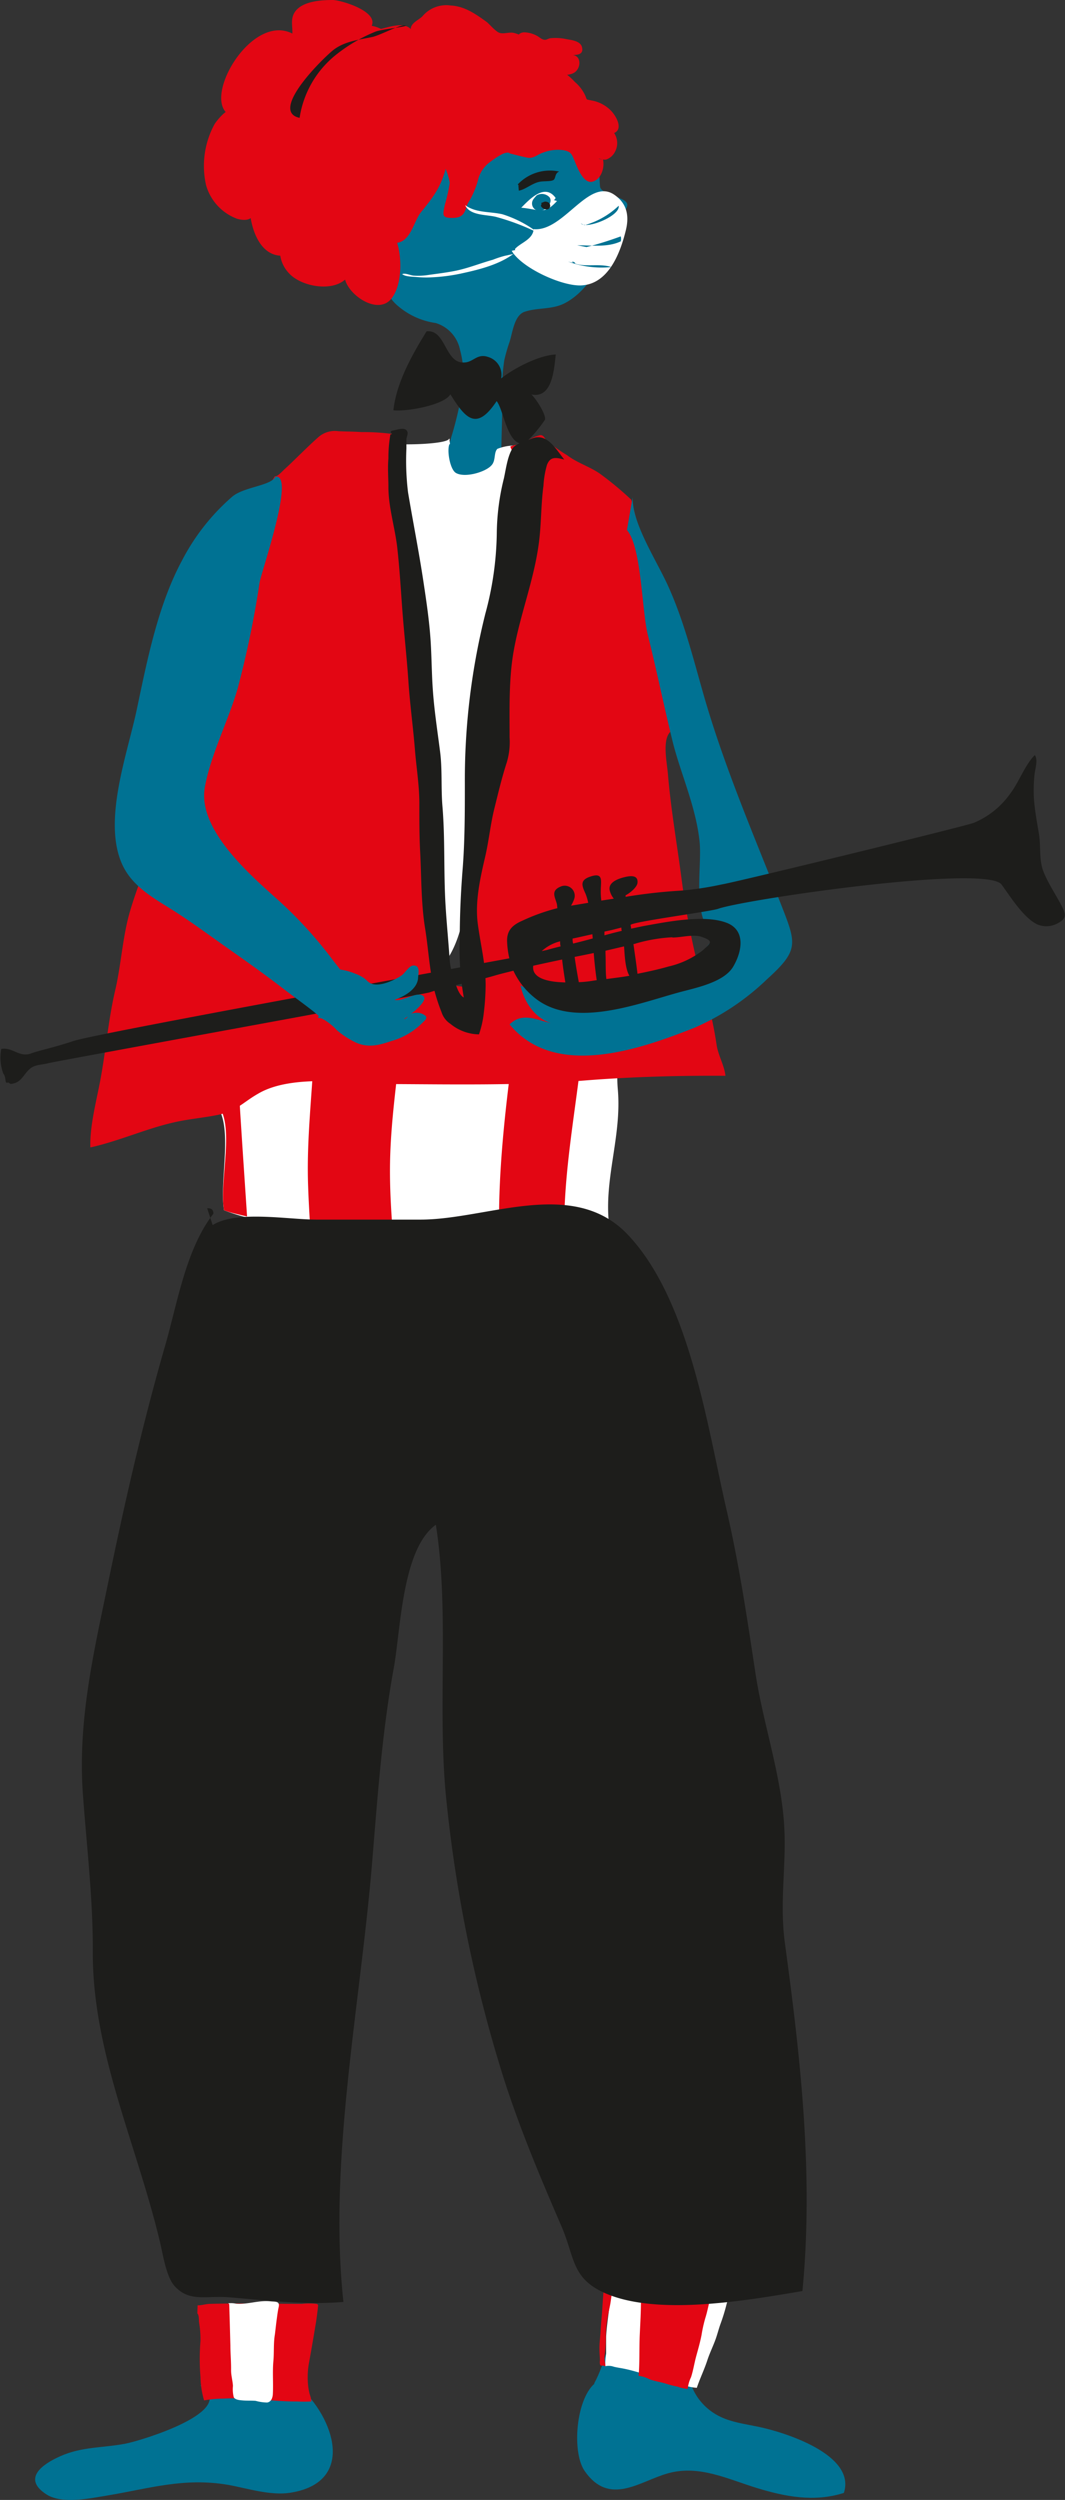 <svg xmlns="http://www.w3.org/2000/svg" viewBox="0 0 171.12 401.37"><rect x="0" y="0" width="171.12" height="401.37" fill="#333333" stroke="none"/><defs><style>.cls-1{fill:#fff;}.cls-2{fill:#e30613;}.cls-3{fill:#007293;}.cls-4{fill:#1d1d1b;}</style></defs><g id="Ebene_2" data-name="Ebene 2"><g id="Ebene_1-2" data-name="Ebene 1"><path class="cls-1" d="M34.54,177.22c3.13,3.19.64,12.29,1.45,17.09,8.43,3.25,19.27,2.88,28.4,3.72,6,.54,12,0,18.21-.48,4.66-.38,11.17,1,15.33-.4-1.06-7.56,2-14.52,1.34-22.21-.47-5.54,1.41-3.75-4.23-5.39-4.82-1.39-9.57-2.72-14.69-2.72-14.39,0-34-4.53-43.87,9.08a10.59,10.59,0,0,0,2.81,0"/><path class="cls-2" d="M62.67,186.75c.11-6.91,1.18-13.69,1.85-20.55,0,0,0,0,0-.08a56,56,0,0,0-14.22,1.1.84.84,0,0,1,.21.56c-.31,7.6-1.29,15.13-1,22.74.07,2.13.2,4.26.32,6.38,4.5.41,9,.6,13.28.94C62.82,194.14,62.61,190.45,62.67,186.75Z"/><path class="cls-2" d="M93.5,169a53.68,53.68,0,0,0-10.84-2.09c-1.37,10.23-2.62,20.49-2.47,30.79l2.66-.2a67.51,67.51,0,0,1,7.8.19C90.58,188.05,92.45,178.56,93.5,169Z"/><path class="cls-2" d="M38.31,173.7l-3.53,3.44c3.15,3.18.4,12.37,1.21,17.17,1.12.43,2.52.7,3.71,1C39.28,188.9,38.66,180.13,38.31,173.7Z"/><path class="cls-3" d="M63.09,29.29A33.24,33.24,0,0,0,61.58,45a6.89,6.89,0,0,0,2,3.8A11.88,11.88,0,0,0,70,51.86a5.65,5.65,0,0,1,3.91,4.29,15.53,15.53,0,0,1,.4,6.25,56.65,56.65,0,0,1-1.7,7.45c-.56,1.79-.94,4.06-2.44,5.36.74-.32,1.43,2.26,2.25,2.29s2.71,1,3.63,1c1.62,0,2.81-3.66,4.48-3.83,0-3.66.18-7.5.2-11.28a28.18,28.18,0,0,1,.3-5.57,28.14,28.14,0,0,1,.83-2.89c.49-1.45.74-4.29,2.42-4.87,2.1-.71,4.35-.32,6.4-1.35,2.81-1.42,4.91-4.38,6.12-7.16.6-1.36,1.43-2.87,1.32-4.39-.1-1.33,2.61-2.92,2.67-4.24s-4.26-1.58-4.38-3c-.28-3.1.27-7.21-1.66-9.63a22.17,22.17,0,0,0-2.15-2.57,14,14,0,0,0-4.81-2.83,23.75,23.75,0,0,0-8.59-1.35c-2,.09-4.07.07-6.08.27-.66.07-1.29.2-1.93.31A48.14,48.14,0,0,0,63.09,29.29Z"/><path class="cls-1" d="M72.15,70.34c.45,1.17-12.32,1.49-13.78,0,.44,1.53,4.64,3.9,5.25,5.28.45-.23.4.76.91,1-.3,1.2.63,1.61.66,2.88,0,1.7,0,3.35.07,5.1,0,4.75.89,9.82.83,14.82a275.47,275.47,0,0,0,1.35,28.86c.49,5.35,1.37,10.68,2.27,16,.58,3.31.51,7.21,1.7,10.36,3-3.9,3.37-9.73,4.48-14.43.8-3.42,1.47-6.88,2.42-10.28a103.69,103.69,0,0,0,3-12.18c1.19-7.8,1.94-15.59,3.13-23.36.59-3.81,1.16-7.62,1.75-11.42a24.39,24.39,0,0,0,.43-7,4.78,4.78,0,0,0,3-1.08c-1.94-1.39-1.94-2.66-2.86-4.68a10.9,10.9,0,0,1-4.43,1.33,7.48,7.48,0,0,0-2.42.53c-.62.65-.19,1.92-1,2.7-1,1.06-4.3,2-5.69,1.14-.94-.61-1.44-3.66-1-4.6.22.14-.12-.81.06-.68"/><path class="cls-2" d="M101.44,80.24c3.07,12.22,6.67,24.31,8.24,36.8a3.45,3.45,0,0,0-.78-.05c-2.91.21-1.76,5-1.58,7.31.47,5.58,1.44,11.1,2.17,16.65a126.69,126.69,0,0,0,4.11,19.51,60.58,60.58,0,0,1,1.55,7.36c.28,1.7,1.26,3.31,1.41,4.9-7.22-.05-15,.15-22.42.74-10.26.82-20.37.65-30.51.59-6.32,0-16.47-1.8-22.15,1.54C39,177,38.1,178.34,35,179c-2.43.49-4.94.68-7.35,1.27-4.3,1-8.77,3-13.13,3.95-.12-3.6,1.09-7.87,1.72-11.46.82-4.6,1.2-9.18,2.27-13.77.95-4.05,1.2-8.63,2.34-12.55,1.28-4.4,3.1-8.42,4.2-12.87,1.73-7,5.28-13.76,7.5-20.61,1.23-3.83,2.6-7.68,4.06-11.38,1-2.59,2.4-7.93,1.58-7.4A81.19,81.19,0,0,1,40.9,81.47c1.42-5,.55-.45,3.25-5,.46.07,1.24-.84,1.53-1.1.91-.82,1.78-1.69,2.66-2.54s1.78-1.73,2.71-2.55a4,4,0,0,1,3.31-1.05c1.23.06,2.48.05,3.71.14a36.54,36.54,0,0,1,6.86.6c-.48.92-.3,2.16-.38,3.19a10.18,10.18,0,0,0-.15,3.06c.25,1.13.45,2.24.62,3.4.39,2.69.77,5.39,1.21,8.07.5,3.08,1.92,6,2.15,9.25.57,8.14.41,16.13,1.28,24.3.52,4.9.94,9.59,1.24,14.54.31,5.1.41,10.17.39,15.32,0,1.46-.61,4.39,0,5.7.73,1.69,2.57,1.53,4.33,1.7.58-6.15.43-12.36,1.12-18.47s1.71-11.86,2.2-18c.64-8.05.1-16.11-.18-24.15-.21-6.15,3.17-10.76,3-16.84a14.25,14.25,0,0,1,.24-4c.31-1.11,1.28-2.09,1-3.29-.15-.84-.81-1.29-1-2.06.48-.23,1.07-.25,1.57-.43s1-.45,1.46-.66a5.4,5.4,0,0,1,1.79-.74c.56,0,.67.5,1,.87a27.15,27.15,0,0,0,3.32,2.37c1.62,1.23,3.6,1.81,5.22,2.93A52.1,52.1,0,0,1,101.44,80.24Z"/><path class="cls-4" d="M83.29,29.77c.25.25-.05-.09-.09-.17a7.11,7.11,0,0,1,6.64-2.06c-.74.32-.51,1.1-.91,1.36s-1.6.16-2.2.28c-1.25.24-2.31,1.26-3.37,1.43"/><path class="cls-1" d="M89.5,32.27c-2.12,2.34-2.82,1.32-5.75,1.08,1.3-1.31,3.77-4,5.52-1.58a.71.71,0,0,1-.28.36"/><path class="cls-3" d="M86.32,31.28a6.92,6.92,0,0,0-.61.7,1.18,1.18,0,0,0-.13,1.16,1.25,1.25,0,0,0,1.8.54c.67-.36,1.43-1.28.92-2a1.66,1.66,0,0,0-2.1-.29"/><path class="cls-4" d="M87,32.86c-.44.31,1,1.3,1.37.38a.63.63,0,0,0-.47-.82c-.42-.16-.56.08-.92.14"/><path class="cls-2" d="M96.18,25.52c.17-.12.77.21,1.24.09a2.54,2.54,0,0,0,1.4-1.25,2.92,2.92,0,0,0-.14-3c1.53-.68.27-2.78-.48-3.56a5.74,5.74,0,0,0-3.15-1.67c-.92-.21-.7,0-1-.76a6.4,6.4,0,0,0-1.67-2.2,10.09,10.09,0,0,0-4-2.68c-.81-.26-.91-.15-1.32-.94a12.1,12.1,0,0,0-1.14-1.83,5.45,5.45,0,0,0-3.47-2.46c-.69-.11-1.61.24-2.23,0s-1.5-1.3-2-1.72C76.39,2.23,74.67,1,72.39.88a5,5,0,0,0-4.52,1.74C67.26,3.23,66,3.69,66,4.67c-1.15-1.2-3.45-.33-4.9,0a16.91,16.91,0,0,0-4.89,1.83c-3.75,2.16-5.3,6.34-5.1,10.45-2.42-1.17-5.57,2.1-6.33,4.1a10.28,10.28,0,0,0-.51,5.46,12.66,12.66,0,0,0,4.42,6.92,1.76,1.76,0,0,0,0-.54c-2.36.55-3.59,4.92-3.71,7a5.27,5.27,0,0,0,1.47,4c1.91,2.08,6.74,3,9,1,.67,2.62,5.38,5.76,7.48,3,1.7-2.2,1.65-6.49.88-8.91,2.18-.26,2.71-3.51,3.8-4.87,2-2.47,3.15-3.94,4-7a12.57,12.57,0,0,1,.66,2.23,28.48,28.48,0,0,1-.8,3.55c-.29,1.55-.59,2.09,1.18,2.1,1.58,0,2-.63,2.35-1.95a5.44,5.44,0,0,1,.54-1,14.33,14.33,0,0,0,1.23-3,5,5,0,0,1,2.1-3.12,12.45,12.45,0,0,1,1.79-1.16,2.66,2.66,0,0,1,.67-.23c.56-.09.35.06.84.17.85.21,1.76.46,2.61.62,1,.17,1.59-.56,2.57-.85a6.5,6.5,0,0,1,3.15-.36c1.24.22,1.37.63,1.8,1.66s1.46,3.91,3,3.37c1.38-.47,1.86-2.3,1.59-3.53"/><path class="cls-4" d="M63.21,65.87c.48-4.47,3.06-9,5.33-12.67,3.11-.36,2.93,5.14,6,5,1.52,0,2.09-1.52,3.91-.88a3,3,0,0,1,2.08,3.43c2.12-1.66,6-3.69,8.77-3.84-.28,2.32-.51,7.13-3.93,6.42.56.45,2.38,3.1,2.2,4.05a21.72,21.72,0,0,1-3.28,3.83c-2.76.53-3.32-5.36-4.49-6.81-3.24,4.87-5,2.82-7.44-1.1C71.46,65,65.41,66.12,63.21,65.87Z"/><path class="cls-2" d="M63.46,13.75c1.74.09,1.86-3.22,1.49-4.48-.73-2.56-3.18-5.15-5.9-5.18a3.71,3.71,0,0,0,.08.81C62.08,2.23,55.1.06,53.49,0c-1.83,0-4.75.17-6,1.77-.88,1.15-.47,2.3-.51,3.62-6.84-3.47-15.09,11.33-9.7,13.26.1-2.45-2.46.69-2.81,1.29a14,14,0,0,0-1.36,9.79,8.12,8.12,0,0,0,5,5.4c2,.55,3.08-.2,2.47-2.26a.44.44,0,0,0-.49,0c0,3.28,1.51,8.87,6,8.12,3-.49,3.39-4,4-6.12,1.36,6.2,8.42-2.34,7.57-6,1,3.45,4.54-.4,5.56-1.59,1.47-1.72,2.91-4.56,2.4-6.82,3.21,1.68.88-8.86-1.26-6.19"/><path class="cls-4" d="M65.27,4.11c-.15.22-3.88.58-4.89.95A25.62,25.62,0,0,0,54.2,8.63a16,16,0,0,0-6.06,10.29c-5.07-1.06,4.18-10,5.56-11,1.87-1.36,4.15-1.55,6.2-2C61.27,5.57,64.15,4,65,4.07"/><path class="cls-2" d="M89.06,12c.87,0,2.68.28,3.5-.57S93.3,9,92.05,8.83c.82,0,1.8-.14,1.44-1.33-.27-.9-1.64-1.08-2.41-1.2a8.23,8.23,0,0,0-2.67-.16c-.41.07-.58.31-1,.24s-.78-.45-1.1-.61a4.52,4.52,0,0,0-2.14-.58c-1,.09-1.06.78-1.24,1.63-.22,1.09-.49,2.12.28,3.06a5.58,5.58,0,0,0,2.12,1.23,1.7,1.7,0,0,0,1.39,2.29c1.1.29,1.9-.56,2.76-1.1"/><path class="cls-3" d="M40.24,376.74c.15-.33,6.17,4.95,7.74,6.33,5.74,5.07,9.29,15.51-1.38,17.15-3.21.49-7-.75-9.93-1.27-7.13-1.22-12.72.6-19.39,1.7-2.66.43-7.27,1.46-9.8-.16-3.93-2.51-.77-4.83,2.23-6.15,3.47-1.54,6.79-1.31,10.42-2,2.47-.46,18.43-5.27,12.09-9.3,1.46-1.64,7.63-6.07,5.69-8.06"/><path class="cls-3" d="M116.05,368.41c-2.14,2.27-4,5.75-5.64,8.44-1.87,3.13-2.68,6.45-4.2,9.55-3.39-1.39-7.42-2.09-10.75-3.72,1.82-3.34,2.55-7.53,3.81-11.09,1-2.77,1.7-7.88,3.89-9.9,2.88,3.4,9.32,2.89,12.79,6.25"/><path class="cls-3" d="M96.21,382.23c-3.56,1.82-4.5,11.23-2.28,14.48,4,5.76,8.87,1.64,13.41.38,5-1.38,9.53.91,14.25,2.36,4.52,1.38,9.2,2.32,14,.79,2-6.13-9.51-9.74-13.71-10.61-3.14-.65-5.9-.9-8.34-3.08-2.92-2.63-3-5.75-4.22-9.6-3.81.51-6.72,1.52-10.22,2.22"/><path class="cls-2" d="M31.71,371.42c.31.33.22,1.05.28,1.47a16,16,0,0,1,.22,3,35,35,0,0,0,0,5.7,14.43,14.43,0,0,0,.58,3.8,17.79,17.79,0,0,1,3.1-.29,41.49,41.49,0,0,1,6.69.19c1.7.16,3.44.28,5.15.27a21.91,21.91,0,0,0,2.29,0,3.83,3.83,0,0,0-.25-1.13,9.43,9.43,0,0,1-.27-1.5,13.16,13.16,0,0,1,.2-3.86c.39-2.16.76-4.3,1.11-6.46.1-.67.18-1.36.26-2,0-.42.19-.62-.24-.72a9.82,9.82,0,0,0-2.3,0c-4.93,0-9.85-.13-14.78,0-.66,0-1.45.27-2,.23"/><path class="cls-1" d="M36.83,369.93c.07,2.2.13,4.42.19,6.64,0,1.33.13,2.66.11,4,0,.84.25,1.65.3,2.49a5.25,5.25,0,0,0,.13,1.82c.25.46,1.08.48,1.52.52.7.05,1.36,0,2,.06a7.39,7.39,0,0,0,1.85.27c.66-.11.88-.77.91-1.38.09-1.73-.07-3.48.08-5.2.14-1.46,0-2.9.25-4.36.1-.79.18-1.6.29-2.4s.18-1.37.32-2c.22-1-.62-.82-1.35-.91-1.87-.2-3.64.54-5.51.38a3.76,3.76,0,0,0-1.25-.06"/><path class="cls-1" d="M98.07,366.91c.2.12,0,1,0,1.27,0,.76-.09,1.52-.17,2.27-.18,1.59-.43,3.15-.51,4.74,0,.9,0,1.81,0,2.71a11.35,11.35,0,0,0-.14,2,2.49,2.49,0,0,1,1.4.09c.54.13,1.08.2,1.62.31,1.59.32,3.16.87,4.72,1.3,1.36.36,2.69.82,4,1.23a12.6,12.6,0,0,0,1.51.3,8.38,8.38,0,0,0,1.46.24c.49-1.47,1.21-2.94,1.7-4.45.38-1.16.93-2.26,1.34-3.41.28-.79.48-1.61.77-2.41a30.65,30.65,0,0,0,1-3.27,20.48,20.48,0,0,1,.79-2.28c-.94.43-2.43-.09-3.37-.22-2-.27-3.86-.77-5.82-1.08s-3.85-.71-5.74-1.14a14.49,14.49,0,0,0-3.79-.4"/><path class="cls-2" d="M103,364.46a9.6,9.6,0,0,1,.08,2.1c0,.89-.06,1.76-.09,2.65,0,1.9-.11,3.81-.2,5.71-.09,2.19,0,4.4-.18,6.53a4.86,4.86,0,0,1,1.76.55c.85.31,1.67.42,2.52.67a18.57,18.57,0,0,0,2,.52,5.76,5.76,0,0,0,1.61.35,5.63,5.63,0,0,1,.53-1.87c.35-1.06.52-2.2.81-3.28s.65-2.3.88-3.49a22.24,22.24,0,0,1,.61-2.74c.47-1.47.67-3.14,1.26-4.55a13.57,13.57,0,0,0-2.37-.69c-1.42-.37-2.89-.56-4.33-.79a8.65,8.65,0,0,1-2.12-.64c-.46-.19-.94-.28-1.4-.45a5.56,5.56,0,0,0-1-.43.35.35,0,0,1,.1-.24"/><path class="cls-2" d="M99,364.81c-.4.19-1,0-1.48.15-.24.09-.18,0-.24.31l-.12.77c-.18,1.48-.28,3-.38,4.53-.07,1.23-.22,2.44-.28,3.67-.05,1-.22,2.05-.18,3.08,0,.56.07,1.09.07,1.65a1.92,1.92,0,0,0,0,.59c.11.33.21.22.51.25.14,0,.24.1.38.1,0-.44-.16-.9-.15-1.38s.11-1.12.16-1.67c.11-1.29,0-2.6.2-3.89.12-1,.34-1.9.53-2.85.15-.74.2-1.51.38-2.23a10.7,10.7,0,0,0,.41-1.5c.07-.39,0-1.15.11-1.39"/><path class="cls-4" d="M63,69.14c-.64.29.41.55-.27.6a21.47,21.47,0,0,0-.32,3.88c-.14,1.5,0,3.08,0,4.59,0,3.14,1,6.34,1.39,9.46.38,3.29.57,6.48.81,9.79.28,3.9.73,7.84,1,11.75.24,3.74.76,7.42,1.06,11.15.24,3,.74,5.92.71,8.91,0,2.32,0,4.79.11,7.12.24,4.24.14,8.53.82,12.7.54,3.33.69,6.76,1.53,10.09a30.39,30.39,0,0,0,1.11,3.34,3.49,3.49,0,0,0,1.42,1.86,7.39,7.39,0,0,0,4.59,1.69,15.57,15.57,0,0,0,.77-3.41,39.19,39.19,0,0,0,.3-4.48c0-3.42-.82-6.53-1.26-9.86-.47-3.57.39-7.35,1.21-10.87.58-2.53.83-5.14,1.45-7.63s1.21-5,2-7.42a11.41,11.41,0,0,0,.45-4c0-4.57-.14-9.37.65-13.84,1-5.72,3.19-11.23,4-17,.46-3.15.37-6.45.79-9.57a15,15,0,0,1,.56-3.33c.53-1.4,1.44-1.22,2.78-.88-1.47-1.84-2.84-4.43-5.38-3.3-1,.43-2.45.71-3,1.62-.75,1.26-1,3.27-1.31,4.68a37.81,37.81,0,0,0-1.15,8.92A51.37,51.37,0,0,1,78,98.46a109.63,109.63,0,0,0-3.31,27.35c0,4.57,0,9.14-.35,13.66-.29,3.64-.46,7.36-.47,11a45.43,45.43,0,0,0,.65,9.68c-.83-.43-1.25-2-1.54-2.86a11.71,11.71,0,0,1-.74-3.33c-.19-2.89-.48-5.75-.65-8.62-.32-5.28-.06-10.61-.5-15.9-.25-3,0-5.93-.39-8.85-.4-3.12-.89-6.33-1.12-9.38-.22-2.78-.21-5.53-.39-8.34-.2-3.07-.65-6.15-1.11-9.19-.72-4.85-1.7-9.76-2.52-14.65a42.12,42.12,0,0,1-.26-7c0-.47,0-1,0-1.44s.31-.89.15-1.29c-.35-.87-1.72-.24-2.44-.16"/><path class="cls-1" d="M83.07,40.26c-.22,0-.32-.07-.32-.29.88-1,2.87-1.5,3-3.18,4.81.46,8.87-8.42,13-5.49,2,1.39,2.37,3.37,1.81,5.66-.92,3.78-2.82,8.59-7.08,8.86-3.12.2-9.68-2.8-11.26-5.55a4.13,4.13,0,0,1,1.49-.11"/><path class="cls-1" d="M83.2,40.85c-.28-.27-1.51.13-2,.2a16.05,16.05,0,0,0-2,.65c-2,.56-3.87,1.32-5.84,1.74-1.42.3-3,.49-4.43.69a10.52,10.52,0,0,1-2.44.12c-.46,0-1.59-.54-1.89-.19a.43.43,0,0,0,.12,0c.35.35,1.66.37,2.13.41a16.58,16.58,0,0,0,2.44.06,29,29,0,0,0,5.23-.71c2.73-.6,5.9-1.43,8.15-3.19"/><path class="cls-1" d="M79.73,34.83c-1.59-.41-4.21-.17-5-1.9,1.74,1.28,3.92,1,6,1.47a18.37,18.37,0,0,1,5.75,3A37.09,37.09,0,0,0,79.73,34.83Z"/><path class="cls-1" d="M85.56,37.87a1.59,1.59,0,0,1,.84.81h.28c.11-.2.17-.4.11-.5"/><path class="cls-3" d="M91.27,42a15.83,15.83,0,0,0,6.94.88c-1.87-.69-4.86.2-6.33-.84a.47.47,0,0,1,.56.25"/><path class="cls-3" d="M92.74,39.38c2.35,0,4.89.37,7-.63a1.55,1.55,0,0,0,0-.8,57.13,57.13,0,0,1-5.5,1.72"/><path class="cls-3" d="M93.32,35.87c.92,1,6.38-1.21,6.09-2.84a13,13,0,0,1-5.5,3.13"/><path class="cls-3" d="M101.66,79.8c-.14,4.09,3.61,9.81,5.56,14,2.59,5.6,4.11,11.72,5.78,17.56,3.37,11.83,8.25,23,12.63,34.2,2.35,6,2.7,7.06-2.4,11.67A39.52,39.52,0,0,1,111.6,165c-8.72,3.45-22.43,8.31-29.72-.53,2-2,4.3-.74,6.63-.2-2.76-.9-4.42-3.73-4.87-6.07,1.73.93,3.45,2,5.23,3a22.21,22.21,0,0,1-1.77-3c6.05,1.05,8.7,4.6,15,1.79,4.6-2.06,9.89-5.53,12.82-9.69-3.91-2.65-2.08-10.89-2.51-15.15-.58-5.61-3.06-11-4.31-16-1.44-5.86-2.56-11.39-4-17.17-1-4-1-14.16-3.37-16.88"/><path class="cls-4" d="M.52,172.34c.61.81.1,1.71.81,1.45l.37.24c1.84-.16,2-1.59,3.27-2.56.79-.57,1.86-.51,2.78-.77.76-.23,60.42-11.09,61.23-11.36,3.47-1.14,6.92-1.67,10.38-2.67,1.06-.32,2.08-.55,3.13-.82A12.08,12.08,0,0,0,86,160.27c6.16,4.91,16.53.86,22.91-.89,2.63-.74,7.39-1.58,8.92-4.22s1.88-5.87-1.07-7c-3.5-1.35-9.34-.21-13.09.47-.76.14-1.51.31-2.26.47,0-.2-.06-.39-.09-.58-.1-.48,12.84-2.17,14.07-2.61,4.13-1.49,43.09-7.19,45.54-3.89,1.4,1.91,3.52,5.34,5.73,6.39a3.74,3.74,0,0,0,3.26-.16c1.53-.8,1.34-1.47.67-2.79-.93-1.8-2.14-3.57-2.91-5.47s-.41-4.06-.75-6.13c-.31-1.83-.64-3.61-.79-5.46a23.46,23.46,0,0,1,.08-4c.08-.92.61-2.38.05-3.17-1.6,1.58-2.55,4.39-4,6.25a13.5,13.5,0,0,1-5.81,4.63c-1.84.66-38.45,9.58-40.46,9.88a51,51,0,0,1-6.58,1,83.63,83.63,0,0,0-8.9,1,1.93,1.93,0,0,1,0-.25c.56-.27,1.84-1.24,1.91-2,.15-1.47-1.51-1.08-2.47-.81-1.13.33-2.22.94-2,2a3.4,3.4,0,0,0,.66,1.35c-.68.12-1.37.2-2,.32a10.56,10.56,0,0,1-.09-1.57c0-1.55.49-3-1.62-2.31-1.82.58-1.41,1.49-.82,2.79a8.28,8.28,0,0,1,.42,1.44l-2.76.46a5.68,5.68,0,0,0,.5-1.05,1.61,1.61,0,0,0-2.21-2c-1.58.67-.85,1.69-.58,2.72.06.23.06.49.1.73a31.07,31.07,0,0,0-5.61,2c-1.64.71-2.55,1.6-2.47,3.4a14,14,0,0,0,.36,2.65c-3.85.73-66.21,12-70.06,13.28-3.15,1.06-5.62,1.54-6.81,2-1.85.68-3-1.07-4.76-.73A7.37,7.37,0,0,0,.52,172.34Zm85.16-17.29c1.54-.34,3.08-.67,4.64-1,.13,1.25.33,2.46.52,3.68C88.22,157.68,85.38,157.13,85.68,155.05ZM93,157.69c-.24-1.33-.48-2.68-.67-4.06,1-.19,2-.4,3.07-.62.11,1.46.27,2.93.48,4.36-.49.06-1,.16-1.46.21S93.56,157.67,93,157.69Zm-1-7c1.06-.22,2.12-.47,3.18-.7l.06.68c-1,.28-2.06.55-3.15.82C92,151.17,92,150.92,92,150.65Zm8.27,1.25c.09,1,.13,3.52.86,4.72-1.2.22-2.47.36-3.7.53-.16-1.19-.08-3-.14-4.06,0-.17,0-.32,0-.49l3-.7Zm7.8-1.42c1.42,0,3.34-.57,4.68-.1,2,.69,1.43,1,.16,2.16a14,14,0,0,1-5.48,2.59c-1.63.47-3.29.83-5,1.17-.19-1.61-.43-3.19-.65-4.77.16,0,.32-.07.48-.12A25.74,25.74,0,0,1,108,150.48Zm-8.23-1.6c0,.18,0,.36.07.53-.93.22-1.87.46-2.79.72,0-.2,0-.41,0-.6.46-.11.93-.19,1.39-.31ZM90,151.13c0,.27,0,.55.08.81-.77.19-1.55.39-2.27.6-.26.05-.51.1-.77.17A6.75,6.75,0,0,1,90,151.13Z"/><path class="cls-3" d="M64.56,156.58c-1,.7-3.34,1.85-4.8,1.38-.59-.19-.78-.57-1.25-.91A6.45,6.45,0,0,0,57,156.3a9.37,9.37,0,0,0-2.45-.65c-.47,2.73-2.38,5.31-3.47,7.77a2.2,2.2,0,0,1,.76.16,9.54,9.54,0,0,1,2.33,1.86,14.14,14.14,0,0,0,2.94,1.91c2.16,1,4,.38,5.87-.24a11.33,11.33,0,0,0,5-3c.29-.3.71-.58.41-1a2.21,2.21,0,0,0-1.34-.51,3.64,3.64,0,0,0-1,.14,6.12,6.12,0,0,0,.83-.65c.42-.4,1.58-1.5,1.26-2-.74-1.28-3.63.9-4.74.42,1.73-.58,3.62-1.75,3.77-3.43,0-.57.49-2.18-.83-2.06C65.7,155.11,65.08,156.21,64.56,156.58Zm.39,7,.57-.38A1,1,0,0,1,65,163.62Z"/><path class="cls-4" d="M33.29,194c.65-.07,1,.22,1,.86-4.45,5.73-5.76,14.31-7.78,21.27-3.67,12.74-6.5,25.24-9.16,38.11-2.37,11.44-4.93,22.37-4,34.21.61,8.28,1.6,16.55,1.56,24.84-.08,16.14,7,30.8,10.78,46.61.49,2,1,5.65,2.38,7.15,2.4,2.61,5,1.48,8.8,1.79,5.82.48,12.08,1.26,18.31.74-2.43-22.54,2.67-47.4,4.58-70.19.89-10.64,1.61-21.2,3.51-31.59,1.12-6.12,1.31-19.1,6.76-23,2.26,14.26.13,30.12,1.75,44.78A223.73,223.73,0,0,0,81,333.88c2.63,8.15,5.84,15.75,9.22,23.57,2.16,5,1.57,8.32,7,10.72,8.39,3.7,22.74,1.18,31.71-.34,1.81-18.66-.29-37.33-2.81-55.82-.95-7,.39-13.09-.19-19.89-.67-8-3.38-15.73-4.57-23.64-1.35-8.93-2.58-17.22-4.64-26.16-3.1-13.46-5.92-33.52-15.76-44-8.79-9.41-22.6-2.51-33.39-2.51H50.86c-4.6,0-12.87-1.53-16.69.88"/><path class="cls-3" d="M44.28,76.44c-.54,1.57-5.08,1.67-7,3.33a34.65,34.65,0,0,0-8,10.15c-3.93,7.27-5.65,16.19-7.33,24.12-1.51,7.09-5.47,17.76-2.32,24.73,1.5,3.31,4.58,5.16,7.56,7,3.35,2.08,6.39,4.36,9.58,6.6,2.85,2,5.66,4,8.43,6.12,1.64,1.27,3.38,2.51,5,3.77s2,2.16,3.39,1c.57-.49,1.68-3.43,1.87-4.29.47-2.16-.6-3-2-4.85a67.17,67.17,0,0,0-8.65-9.51c-4.55-4.08-13.13-11.42-11.89-18.25.93-5.18,3.82-10.78,5.27-15.83a157.69,157.69,0,0,0,3.52-17c.34-1.93,5.81-17.54,2.53-17"/></g></g></svg>